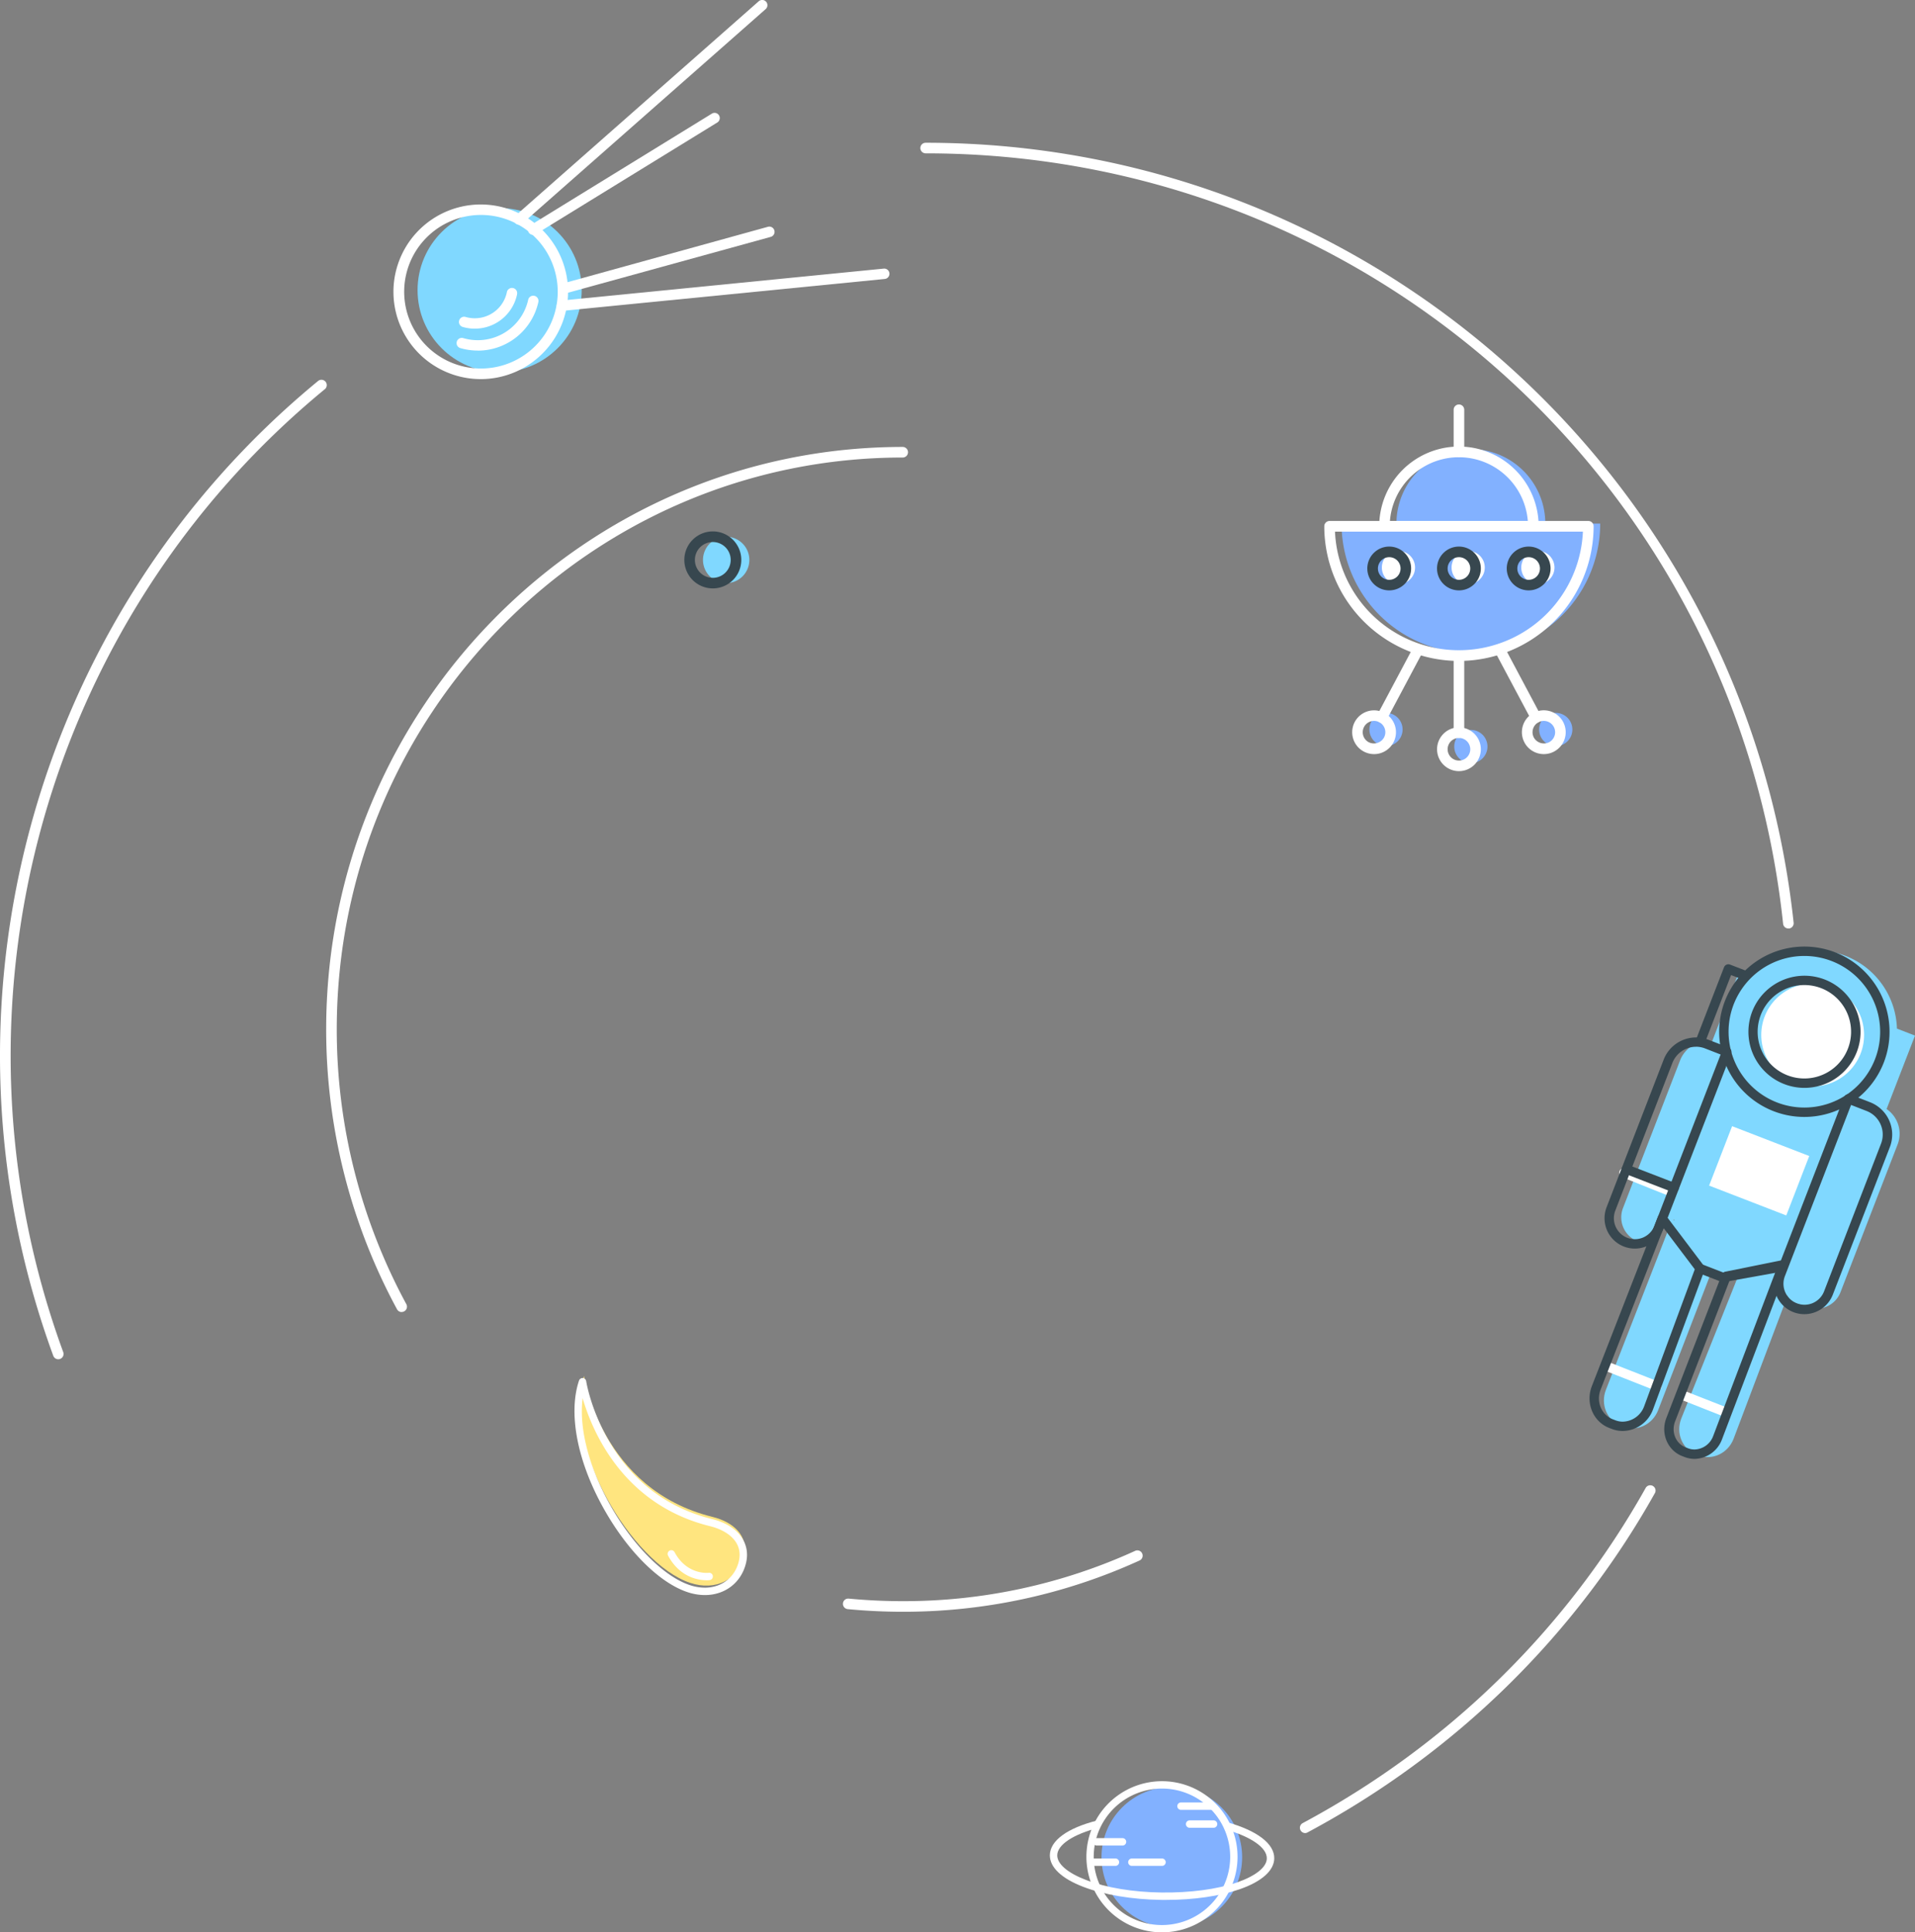 <svg xmlns="http://www.w3.org/2000/svg" viewBox="0 0 947.81 956.32"><rect x="0" y="0" width="947.81" height="956.32" fill="#808080" stroke="none"/><defs><style>.cls-1{fill:#fff;}.cls-2{fill:#80d8ff;}.cls-3{fill:#37474f;}.cls-4{fill:#ffe57f;}.cls-5{fill:#82b1ff;}</style></defs><g id="圖層_2" data-name="圖層 2"><g id="_1" data-name=" 1"><g id="Group_89" data-name="Group 89"><g id="Group_9" data-name="Group 9"><path id="Path_29" data-name="Path 29" class="cls-1" d="M28.84,672.69A2.61,2.61,0,0,1,26.38,671c-63.11-172.12-10.46-366,131-482.41a2.62,2.62,0,0,1,3.43,4l-.1.07C21,307.62-31,499.14,31.3,669.17a2.62,2.62,0,0,1-1.56,3.36,2.51,2.51,0,0,1-.9.16Z"/></g><g id="Group_10" data-name="Group 10"><path id="Path_30" data-name="Path 30" class="cls-1" d="M885.13,459.51a2.61,2.61,0,0,1-2.6-2.34C859.49,239.8,677,75.89,458.14,75.89a2.62,2.62,0,0,1,0-5.24h0c220.77,0,406,166.45,429.6,386a2.62,2.62,0,0,1-2.32,2.88h0A1.27,1.27,0,0,1,885.13,459.51Z"/></g><g id="Group_11" data-name="Group 11"><path id="Path_31" data-name="Path 31" class="cls-1" d="M646,907.19a2.62,2.62,0,0,1-1.24-4.93c71.82-38.47,130.54-95.87,169.82-166a2.62,2.62,0,0,1,4.56,2.56c-39.76,71-99.2,129.1-171.9,168A2.68,2.68,0,0,1,646,907.19Z"/></g><g id="Group_15" data-name="Group 15"><g id="Group_13" data-name="Group 13"><path id="Path_33" data-name="Path 33" class="cls-2" d="M370.88,277.11a11.47,11.47,0,1,0-11.47,11.47,11.46,11.46,0,0,0,11.47-11.47Z"/></g><g id="Group_14" data-name="Group 14"><path id="Path_34" data-name="Path 34" class="cls-3" d="M352.8,291.2a14.1,14.1,0,1,1,14.1-14.09A14.1,14.1,0,0,1,352.8,291.2Zm0-22.95a8.86,8.86,0,1,0,8.85,8.86,8.86,8.86,0,0,0-8.85-8.86Z"/></g></g><g id="Group_28" data-name="Group 28"><path id="Path_42" data-name="Path 42" class="cls-1" d="M198.81,649.34a2.62,2.62,0,0,1-2.3-1.36,290.83,290.83,0,0,1-35.07-138.55c0-158.94,128-288.24,285.35-288.24a2.62,2.62,0,0,1,0,5.24h0c-154.45,0-280.11,127-280.11,283a285.48,285.48,0,0,0,34.43,136,2.62,2.62,0,0,1-2.3,3.87Z"/></g><g id="Group_29" data-name="Group 29"><path id="Path_43" data-name="Path 43" class="cls-1" d="M446.79,797.66c-9.06,0-18.22-.44-27.21-1.3a2.61,2.61,0,0,1-2.36-2.84h0a2.58,2.58,0,0,1,2.77-2.37h.08c8.83.84,17.82,1.27,26.72,1.27a275.61,275.61,0,0,0,115.05-24.9,2.62,2.62,0,1,1,2.17,4.77A280.84,280.84,0,0,1,446.79,797.66Z"/></g><g id="Group_42" data-name="Group 42"><g id="Group_143" data-name="Group 143"><g id="Group_137" data-name="Group 137"><g id="Group_136" data-name="Group 136"><path id="Path_110" data-name="Path 110" class="cls-4" d="M289.05,681s8.36,56.12,63.6,69.71c10.41,2.56,18,9.43,15.54,19.62-2.69,11.17-13.8,17.34-26.69,13C312.87,773.8,277.68,715,289.05,681Z"/></g></g><g id="Group_142" data-name="Group 142"><g id="Group_138" data-name="Group 138"><path id="Path_111" data-name="Path 111" class="cls-1" d="M348.87,789.4a27.24,27.24,0,0,1-8.68-1.48c-14.28-4.77-30.47-21.21-42.26-42.9-12.42-22.83-16.66-45.93-11.35-61.78a1.85,1.85,0,0,1,1.9-1.24,1.83,1.83,0,0,1,1.65,1.55c.08.55,8.85,55.07,62.23,68.2,12.69,3.12,19.31,11.69,16.87,21.83C366.91,783.19,358.92,789.4,348.87,789.4Zm-60.5-97.47c-1.82,14.3,2.71,32.84,12.77,51.35,11.2,20.59,27,36.75,40.2,41.17a23.81,23.81,0,0,0,7.52,1.29c8.3,0,14.9-5.11,16.8-13,2.34-9.7-5.8-15.35-14.19-17.42-43.21-10.63-58.41-47.17-63.1-63.37Z"/></g><g id="Group_139" data-name="Group 139"><path id="Path_112" data-name="Path 112" class="cls-1" d="M349.78,782.08c-3.5,0-13.12-1.07-19.08-12.11a1.83,1.83,0,1,1,3.22-1.73c6,11.16,16.32,10.2,16.76,10.15a1.83,1.83,0,1,1,.41,3.63h0A9.65,9.65,0,0,1,349.78,782.08Z"/></g></g></g></g><g id="Group_85" data-name="Group 85"><g id="Group_62" data-name="Group 62"><g id="Group_47" data-name="Group 47"><path id="Path_58" data-name="Path 58" class="cls-5" d="M728,323.13a64,64,0,0,0,64-64H664A64,64,0,0,0,728,323.13Z"/></g><g id="Group_48" data-name="Group 48"><path id="Path_59" data-name="Path 59" class="cls-5" d="M728,222.27a36.86,36.86,0,0,0-36.85,36.84h73.69A36.85,36.85,0,0,0,728,222.27Z"/></g><g id="Group_52" data-name="Group 52"><g id="Group_49" data-name="Group 49"><path id="Path_60" data-name="Path 60" class="cls-5" d="M701.71,280a8.22,8.22,0,1,1-8.22-8.22h0A8.22,8.22,0,0,1,701.71,280Z"/></g><g id="Group_50" data-name="Group 50"><path id="Path_61" data-name="Path 61" class="cls-5" d="M736.21,280a8.22,8.22,0,1,1-8.22-8.22h0a8.22,8.22,0,0,1,8.22,8.21Z"/></g><g id="Group_51" data-name="Group 51"><path id="Path_62" data-name="Path 62" class="cls-5" d="M770.71,280a8.22,8.22,0,1,1-8.21-8.22h0A8.22,8.22,0,0,1,770.71,280Z"/></g></g><g id="Group_60" data-name="Group 60"><g id="Group_54" data-name="Group 54"><g id="Group_53" data-name="Group 53"><path id="Path_63" data-name="Path 63" class="cls-5" d="M736.21,369.47a8.22,8.22,0,1,1-8.22-8.22h0A8.22,8.22,0,0,1,736.21,369.47Z"/></g></g><g id="Group_59" data-name="Group 59"><g id="Group_56" data-name="Group 56"><g id="Group_55" data-name="Group 55"><path id="Path_64" data-name="Path 64" class="cls-5" d="M777.26,357.18a8.22,8.22,0,1,1-11.11-3.4,8.22,8.22,0,0,1,11.11,3.4Z"/></g></g><g id="Group_58" data-name="Group 58"><g id="Group_57" data-name="Group 57"><path id="Path_65" data-name="Path 65" class="cls-5" d="M678.73,357.18a8.21,8.21,0,1,0,11.12-3.4,8.21,8.21,0,0,0-11.12,3.4Z"/></g></g></g></g></g><g id="Group_63" data-name="Group 63"><path id="Path_67" data-name="Path 67" class="cls-1" d="M722.09,327.1a66.73,66.73,0,0,1-66.65-66.65,2.62,2.62,0,0,1,2.62-2.62H786.12a2.62,2.62,0,0,1,2.62,2.62A66.73,66.73,0,0,1,722.09,327.1Zm-61.35-64a61.41,61.41,0,0,0,122.7,0Z"/></g><g id="Group_64" data-name="Group 64"><path id="Path_68" data-name="Path 68" class="cls-1" d="M758.93,263.08H685.25a2.62,2.62,0,0,1-2.62-2.62h0a39.46,39.46,0,0,1,78.92,0h0a2.62,2.62,0,0,1-2.62,2.62Zm-71-5.24h68.25a34.23,34.23,0,0,0-68.25,0Z"/></g><g id="Group_68" data-name="Group 68"><g id="Group_65" data-name="Group 65"><circle id="Ellipse_1" data-name="Ellipse 1" class="cls-1" cx="692.15" cy="280.87" r="8.22"/></g><g id="Group_66" data-name="Group 66"><circle id="Ellipse_2" data-name="Ellipse 2" class="cls-1" cx="726.66" cy="280.87" r="8.22"/></g><g id="Group_67" data-name="Group 67"><circle id="Ellipse_3" data-name="Ellipse 3" class="cls-1" cx="761.16" cy="280.87" r="8.22"/></g></g><g id="Group_79" data-name="Group 79"><g id="Group_71" data-name="Group 71"><g id="Group_69" data-name="Group 69"><path id="Path_69" data-name="Path 69" class="cls-1" d="M722.09,365.21a2.61,2.61,0,0,1-2.62-2.61V324.48a2.62,2.62,0,0,1,5.24,0V362.6a2.62,2.62,0,0,1-2.62,2.61Z"/></g><g id="Group_70" data-name="Group 70"><path id="Path_70" data-name="Path 70" class="cls-1" d="M722.09,381.64a10.83,10.83,0,1,1,10.83-10.83A10.83,10.83,0,0,1,722.09,381.64Zm0-16.43a5.6,5.6,0,1,0,5.6,5.6,5.6,5.6,0,0,0-5.6-5.6Z"/></g></g><g id="Group_78" data-name="Group 78"><g id="Group_74" data-name="Group 74"><g id="Group_72" data-name="Group 72"><path id="Path_71" data-name="Path 71" class="cls-1" d="M760.24,357.74a2.6,2.6,0,0,1-2.31-1.39L740,322.7a2.62,2.62,0,1,1,4.62-2.46h0l17.9,33.65a2.62,2.62,0,0,1-1.08,3.54h0A2.53,2.53,0,0,1,760.24,357.74Z"/></g><g id="Group_73" data-name="Group 73"><path id="Path_72" data-name="Path 72" class="cls-1" d="M764.1,373.21a10.84,10.84,0,1,1,5.08-1.27A10.84,10.84,0,0,1,764.1,373.21Zm0-16.43a5.53,5.53,0,0,0-2.62.65,5.61,5.61,0,0,0-2.32,7.57,5.71,5.71,0,0,0,7.57,2.32,5.6,5.6,0,0,0-2.63-10.54Z"/></g></g><g id="Group_77" data-name="Group 77"><g id="Group_75" data-name="Group 75"><path id="Path_73" data-name="Path 73" class="cls-1" d="M683.94,357.74a2.62,2.62,0,0,1-2.31-3.85l17.9-33.65a2.62,2.62,0,0,1,4.62,2.46h0l-17.9,33.65A2.6,2.6,0,0,1,683.94,357.74Z"/></g><g id="Group_76" data-name="Group 76"><path id="Path_74" data-name="Path 74" class="cls-1" d="M680.07,373.21h0a10.83,10.83,0,1,1,9.57-5.73,10.8,10.8,0,0,1-9.57,5.73Zm0-16.43a5.6,5.6,0,0,0-2.64,10.54A5.72,5.72,0,0,0,685,365a5.59,5.59,0,0,0-4.93-8.22Z"/></g></g></g></g><g id="Group_80" data-name="Group 80"><path id="Path_75" data-name="Path 75" class="cls-1" d="M722.09,226.23a2.62,2.62,0,0,1-2.62-2.62V202.79a2.62,2.62,0,0,1,5.24,0h0v20.83a2.62,2.62,0,0,1-2.62,2.61Z"/></g><g id="Group_84" data-name="Group 84"><g id="Group_81" data-name="Group 81"><path id="Path_76" data-name="Path 76" class="cls-3" d="M687.59,292.18a10.84,10.84,0,1,1,10.83-10.83h0A10.84,10.84,0,0,1,687.59,292.18Zm0-16.43a5.6,5.6,0,1,0,5.6,5.6,5.6,5.6,0,0,0-5.6-5.6Z"/></g><g id="Group_82" data-name="Group 82"><path id="Path_77" data-name="Path 77" class="cls-3" d="M722.09,292.18a10.84,10.84,0,1,1,10.83-10.83A10.82,10.82,0,0,1,722.09,292.18Zm0-16.43a5.6,5.6,0,1,0,5.6,5.6,5.6,5.6,0,0,0-5.6-5.6Z"/></g><g id="Group_83" data-name="Group 83"><path id="Path_78" data-name="Path 78" class="cls-3" d="M756.59,292.18a10.84,10.84,0,1,1,10.84-10.83h0A10.85,10.85,0,0,1,756.59,292.18Zm0-16.43a5.6,5.6,0,1,0,5.6,5.6,5.6,5.6,0,0,0-5.6-5.6Z"/></g></g></g><g id="Group_135" data-name="Group 135"><g id="Group_126" data-name="Group 126"><circle id="Ellipse_6" data-name="Ellipse 6" class="cls-5" cx="579.98" cy="919.13" r="34.8"/></g><g id="Group_134" data-name="Group 134"><g id="Group_127" data-name="Group 127"><path id="Path_103" data-name="Path 103" class="cls-1" d="M575.14,956.32a37.4,37.4,0,1,1,35-24.3A37.4,37.4,0,0,1,575.14,956.32Zm0-71.15a33.77,33.77,0,1,0,11.76,2.13,33.48,33.48,0,0,0-11.76-2.13Z"/></g><g id="Group_128" data-name="Group 128"><path id="Path_104" data-name="Path 104" class="cls-1" d="M577.13,940.27h-2.31c-14.55-.22-28.23-2.5-38.51-6.41-10.86-4.13-16.79-9.74-16.7-15.77.11-7.14,8.64-13.38,23.4-17.11l.9,3.55c-12.65,3.2-20.56,8.41-20.64,13.61-.07,4.33,5.16,8.8,14.34,12.3,9.9,3.77,23.13,6,37.27,6.17s27.43-1.57,37.43-5C621.59,928.35,627,924,627,919.7c.08-5.32-7.94-10.84-20.92-14.43l1-3.52c15.11,4.17,23.72,10.73,23.6,18-.09,6-6.19,11.46-17.16,15.26C603.66,938.42,590.82,940.27,577.13,940.27Z"/></g><g id="Group_129" data-name="Group 129"><path id="Path_105" data-name="Path 105" class="cls-1" d="M552.08,923.43H539.85a1.83,1.83,0,0,1,0-3.66h12.23a1.83,1.83,0,0,1,0,3.66Z"/></g><g id="Group_130" data-name="Group 130"><path id="Path_106" data-name="Path 106" class="cls-1" d="M575.15,923.43h-14.9a1.82,1.82,0,0,1-1.87-1.78,1.85,1.85,0,0,1,1.79-1.88h15a1.85,1.85,0,0,1,1.79,1.88,1.83,1.83,0,0,1-1.79,1.78Z"/></g><g id="Group_131" data-name="Group 131"><path id="Path_107" data-name="Path 107" class="cls-1" d="M555.58,913.36H542.84a1.83,1.83,0,0,1,0-3.66h12.74a1.83,1.83,0,0,1,0,3.66Z"/></g><g id="Group_132" data-name="Group 132"><path id="Path_108" data-name="Path 108" class="cls-1" d="M599.82,895.7H584.56a1.83,1.83,0,1,1-.08-3.66h15.34a1.83,1.83,0,0,1,0,3.66Z"/></g><g id="Group_133" data-name="Group 133"><path id="Path_109" data-name="Path 109" class="cls-1" d="M600.6,904.57H588.79a1.83,1.83,0,0,1,0-3.66h11.82a1.83,1.83,0,1,1,.08,3.66h-.09Z"/></g></g></g></g><g id="Group_111" data-name="Group 111"><g id="Group_92" data-name="Group 92"><g id="Group_90" data-name="Group 90"><path id="Path_81" data-name="Path 81" class="cls-2" d="M840.71,720.27l-1.31-.5c-6.79-2.62-10.06-10.53-7.3-17.66l28.95-72.49L887.5,634,858,712.12C855.23,719.24,847.49,722.89,840.71,720.27Z"/></g><g id="Group_91" data-name="Group 91"><path id="Path_82" data-name="Path 82" class="cls-1" d="M854.32,701.32a2.46,2.46,0,0,1-.85-.16l-21.9-8.62a2.33,2.33,0,0,1,1.6-4.37l.1,0,21.9,8.61a2.33,2.33,0,0,1-.86,4.5Z"/></g></g><g id="Group_95" data-name="Group 95"><g id="Group_93" data-name="Group 93"><path id="Path_83" data-name="Path 83" class="cls-2" d="M803.42,706.05l-1.31-.51c-6.78-2.62-10.05-10.53-7.3-17.66l32.68-83.83,21.41,20.58-28.21,73.26C817.94,705,810.21,708.67,803.42,706.05Z"/></g><g id="Group_94" data-name="Group 94"><path id="Path_84" data-name="Path 84" class="cls-1" d="M820,688.27a2.25,2.25,0,0,1-.85-.16l-24.89-9.79A2.33,2.33,0,0,1,796,674l24.89,9.79a2.32,2.32,0,0,1-.85,4.49Z"/></g></g><g id="Group_96" data-name="Group 96"><path id="Path_85" data-name="Path 85" class="cls-2" d="M933.75,548.86l14.06-36.34-8.94-3.46a39.85,39.85,0,0,0-25.45-36c-15.42-6-37.65-1.87-48.44,9.33l-4.26-1.46-13.35,34.53a14.82,14.82,0,0,0-15.83,9.33l-28.26,73.1a12.71,12.71,0,0,0,7.27,16.44h0c4.32,1.67,10.57-6.25,14-8.9l23.41,24.19,10.82,2.18,2-.36,23.84,9.17c.74,4.26,5.56,4.51,9.88,6.18a12.7,12.7,0,0,0,16.43-7.27h0l28.26-73.1A14.82,14.82,0,0,0,933.75,548.86ZM828.83,604.05l-.59-.23.13-.35Z"/></g><g id="Group_97" data-name="Group 97"><path id="Path_86" data-name="Path 86" class="cls-3" d="M841.52,517.87a2.2,2.2,0,0,1-.84-.16,2.32,2.32,0,0,1-1.33-3h0l13.93-36a2.32,2.32,0,0,1,3-1.33l7.92,3.06a2.33,2.33,0,0,1-1.68,4.34l-5.74-2.22-13.09,33.84A2.33,2.33,0,0,1,841.52,517.87Z"/></g><g id="Group_98" data-name="Group 98"><path id="Path_87" data-name="Path 87" class="cls-3" d="M893.07,552.78a42.16,42.16,0,1,1,39.32-27A42.19,42.19,0,0,1,893.07,552.78Zm0-79.67a37.51,37.51,0,1,0,13.47,2.51,37.5,37.5,0,0,0-13.47-2.51Z"/></g><g id="Group_99" data-name="Group 99"><circle id="Ellipse_4" data-name="Ellipse 4" class="cls-1" cx="897.16" cy="512.21" r="25.45"/></g><g id="Group_100" data-name="Group 100"><rect id="Rectangle_28" data-name="Rectangle 28" class="cls-1" x="854.95" y="559" width="31.53" height="40.94" transform="translate(16.09 1182.42) rotate(-68.85)"/></g><g id="Group_101" data-name="Group 101"><path id="Path_88" data-name="Path 88" class="cls-3" d="M893.07,538.39A27.75,27.75,0,1,1,919,520.63,27.78,27.78,0,0,1,893.07,538.39Zm0-50.89a23.12,23.12,0,1,0,8.33,1.56,23.13,23.13,0,0,0-8.33-1.56Z"/></g><g id="Group_102" data-name="Group 102"><path id="Path_89" data-name="Path 89" class="cls-3" d="M852.78,634.54a2.41,2.41,0,0,1-.84-.16l-11.53-4.46a2.33,2.33,0,0,1,1.67-4.35L853,629.8l28.24-5.07a2.33,2.33,0,0,1,.83,4.59l-28.89,5.18A2.71,2.71,0,0,1,852.78,634.54Z"/></g><g id="Group_103" data-name="Group 103"><path id="Path_90" data-name="Path 90" class="cls-1" d="M827.44,592.24a2.09,2.09,0,0,1-.86-.16L803,582.67a2.33,2.33,0,1,1,1.73-4.32h0l23.61,9.4a2.33,2.33,0,0,1-.86,4.49Z"/></g><g id="Group_106" data-name="Group 106"><g id="Group_104" data-name="Group 104"><path id="Path_91" data-name="Path 91" class="cls-3" d="M803.19,708.2a14.82,14.82,0,0,1-5.39-1l-1.31-.5c-8-3.08-11.84-12.35-8.63-20.67l32.69-83.84a2.31,2.31,0,0,1,1.85-1.46,2.29,2.29,0,0,1,2.17.9l18.73,24.8a2.31,2.31,0,0,1,.32,2.21l-25.52,69A16.23,16.23,0,0,1,803.19,708.2Zm20.18-100.45-31.17,80c-2.28,5.91.39,12.48,6,14.64l1.31.5a10,10,0,0,0,3.71.69A11.54,11.54,0,0,0,813.75,696l25.07-67.82Z"/></g><g id="Group_105" data-name="Group 105"><path id="Path_92" data-name="Path 92" class="cls-3" d="M838.68,722a13.5,13.5,0,0,1-4.91-.92l-1.17-.45c-7.27-2.81-10.79-11.25-7.87-18.82l27.45-71a2.34,2.34,0,0,1,1.71-1.44l28.26-5.72a2.33,2.33,0,0,1,2.74,1.82,2.36,2.36,0,0,1-.1,1.29l-32.54,85.67A14.75,14.75,0,0,1,838.68,722Zm17.38-88.31-27,69.8c-2,5.18.33,10.92,5.2,12.8l1.17.45a8.91,8.91,0,0,0,3.23.61,10.1,10.1,0,0,0,9.23-6.58l31-81.71Z"/></g></g><g id="Group_109" data-name="Group 109"><g id="Group_107" data-name="Group 107"><path id="Path_93" data-name="Path 93" class="cls-3" d="M809.15,617.93a15,15,0,0,1-15-15,15.23,15.23,0,0,1,1-5.42l28.27-73.1a17.16,17.16,0,0,1,22.18-9.82l9.88,3.82a2.34,2.34,0,0,1,1.34,3l-33.62,86.93A15.13,15.13,0,0,1,809.15,617.93Zm30.25-99.88a12.58,12.58,0,0,0-11.67,8l-28.26,73.1a10.38,10.38,0,1,0,19.37,7.49l32.77-84.76-7.7-3a12.45,12.45,0,0,0-4.51-.85Z"/></g><g id="Group_108" data-name="Group 108"><path id="Path_94" data-name="Path 94" class="cls-3" d="M893.08,650.39h0a15,15,0,0,1-14-20.47L912.67,543a2.34,2.34,0,0,1,3-1.33l9.88,3.82a17.16,17.16,0,0,1,9.82,22.19h0l-28.26,73.1A15.14,15.14,0,0,1,893.08,650.39Zm23.09-103.55L883.4,631.6a10.39,10.39,0,0,0,6,13.44,10.39,10.39,0,0,0,13.41-5.95L931,566a12.51,12.51,0,0,0-7.15-16.17h0Z"/></g></g><g id="Group_110" data-name="Group 110"><path id="Path_95" data-name="Path 95" class="cls-3" d="M828.62,590.12a2.16,2.16,0,0,1-.84-.15l-23.71-9.17a2.33,2.33,0,0,1,1.68-4.34h0l23.71,9.17a2.33,2.33,0,0,1-.84,4.5Z"/></g></g><g id="Group_125" data-name="Group 125"><g id="Group_112" data-name="Group 112"><circle id="Ellipse_5" data-name="Ellipse 5" class="cls-2" cx="247.29" cy="143.6" r="40.62"/></g><g id="Group_124" data-name="Group 124"><g id="Group_115" data-name="Group 115"><g id="Group_113" data-name="Group 113"><path id="Path_96" data-name="Path 96" class="cls-1" d="M278.05,153.88a2.58,2.58,0,0,1-.25-5.14l159.59-15.8a2.57,2.57,0,0,1,.51,5.12h0l-159.59,15.8Z"/></g><g id="Group_114" data-name="Group 114"><path id="Path_97" data-name="Path 97" class="cls-1" d="M279.15,145.32a2.57,2.57,0,0,1-.68-5l101.61-28.08a2.57,2.57,0,0,1,1.37,5L279.84,145.23A2.72,2.72,0,0,1,279.15,145.32Z"/></g></g><g id="Group_118" data-name="Group 118"><g id="Group_116" data-name="Group 116"><path id="Path_98" data-name="Path 98" class="cls-1" d="M256.86,111.21a2.57,2.57,0,0,1-2.57-2.57,2.62,2.62,0,0,1,.87-1.93L375.48.67A2.57,2.57,0,0,1,379,4.47l-.07.06-120.31,106A2.51,2.51,0,0,1,256.86,111.21Z"/></g><g id="Group_117" data-name="Group 117"><path id="Path_99" data-name="Path 99" class="cls-1" d="M263.88,116.24a2.57,2.57,0,0,1-1.36-4.76l89.8-55.24a2.57,2.57,0,0,1,2.7,4.38l-89.8,55.24A2.54,2.54,0,0,1,263.88,116.24Z"/></g></g><g id="Group_123" data-name="Group 123"><g id="Group_119" data-name="Group 119"><path id="Path_100" data-name="Path 100" class="cls-1" d="M238,187.62a43.21,43.21,0,1,1,17.21-3.6A43.22,43.22,0,0,1,238,187.62Zm0-81.24a38,38,0,1,0,34.9,22.86A38,38,0,0,0,238,106.38Z"/></g><g id="Group_122" data-name="Group 122"><g id="Group_120" data-name="Group 120"><path id="Path_101" data-name="Path 101" class="cls-1" d="M236.44,173.5a30.63,30.63,0,0,1-8.61-1.23,2.57,2.57,0,1,1,1.45-4.94h0A25.57,25.57,0,0,0,261,150c.17-.58.32-1.16.44-1.75a2.58,2.58,0,0,1,5.05,1s0,.05,0,.07a30.7,30.7,0,0,1-30,24.21Z"/></g><g id="Group_121" data-name="Group 121"><path id="Path_102" data-name="Path 102" class="cls-1" d="M235,162.66a21.32,21.32,0,0,1-6-.86,2.57,2.57,0,0,1,1.45-4.94h0a16.21,16.21,0,0,0,20.11-11c.11-.36.2-.74.28-1.11a2.58,2.58,0,1,1,5.05,1s0,.05,0,.07A21.34,21.34,0,0,1,235,162.65Z"/></g></g></g></g></g></g></g></svg>